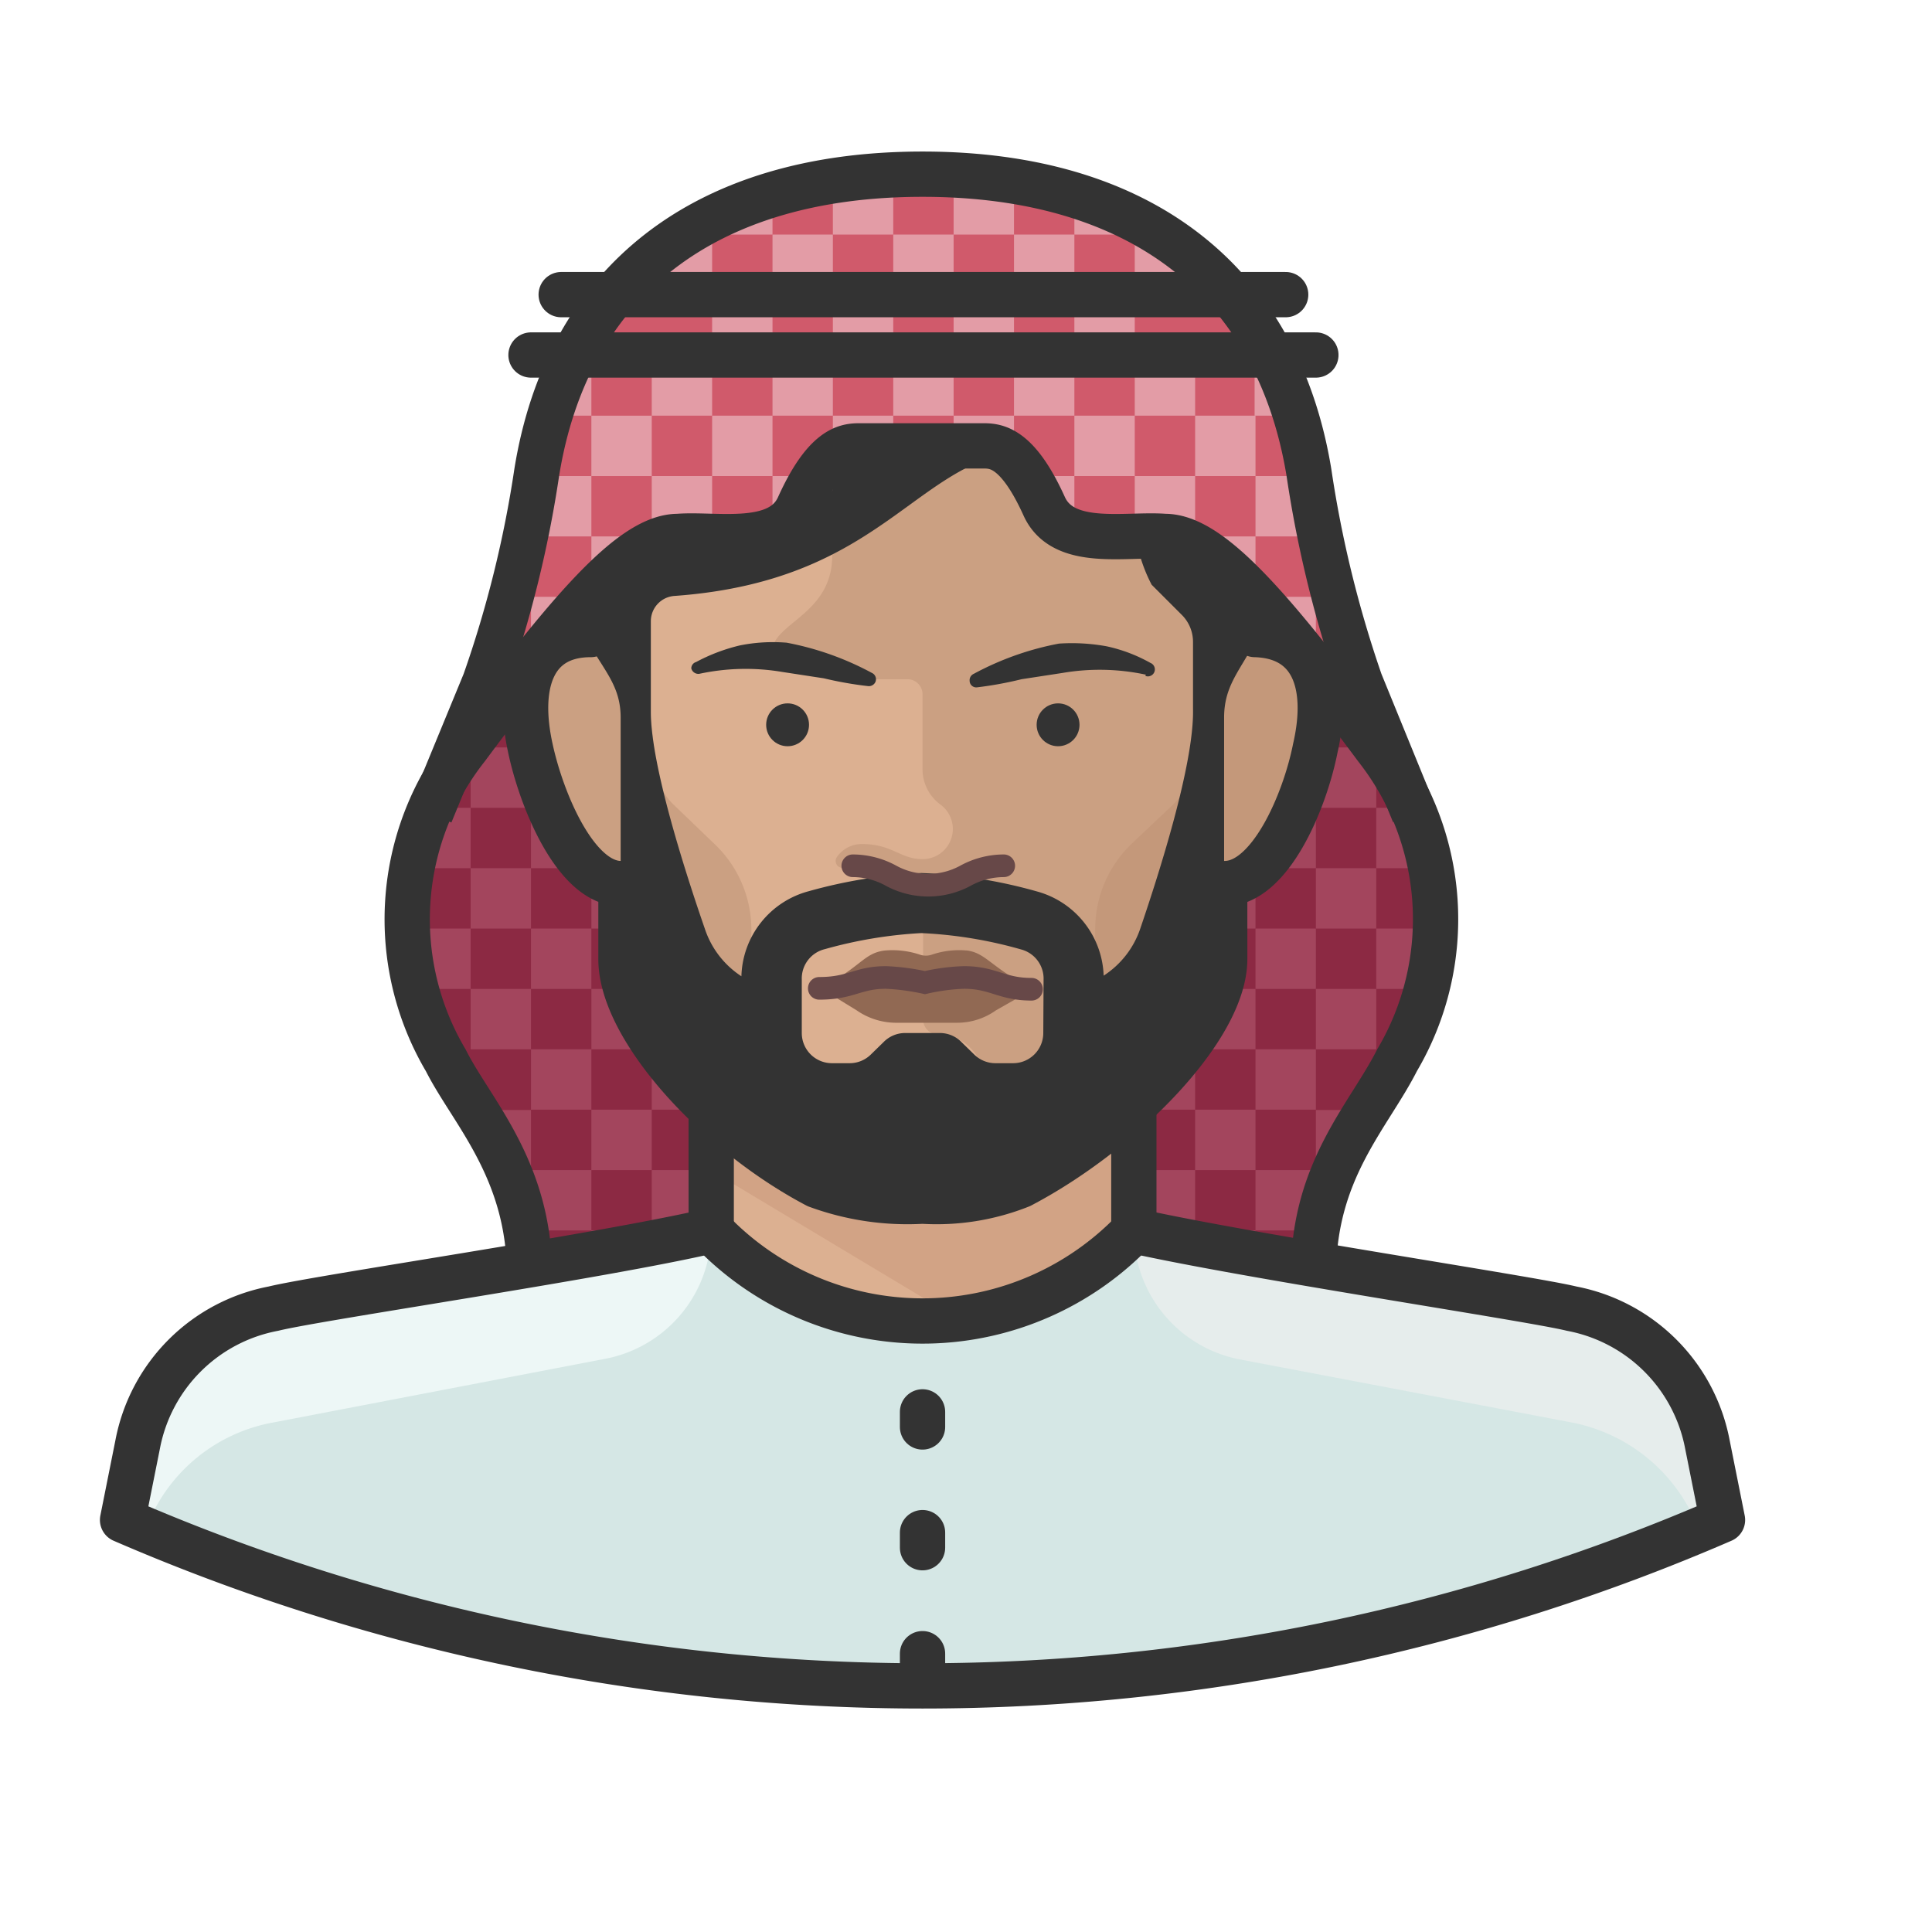 <svg xmlns="http://www.w3.org/2000/svg" viewBox="0 0 128 128"><style>.B{stroke-linecap:round}.C{stroke:#333}.D{stroke-width:3}.E{stroke-miterlimit:10}.F{stroke-linejoin:round}</style><path fill="#8c2943" d="M93.5 53.94l-3.38-8.76a76.859 76.859 0 0 1-3.4-13.88c-2.12-12.64-11.16-19.76-25.6-19.76S37.64 18.66 35.6 31.3a75.318 75.318 0 0 1-3.48 13.88l-3.48 8.76a17.52 17.52 0 0 0 .88 16.34l3.06 5.1a17.6 17.6 0 0 1 2.5 9.06v15.1h52v-15.1a17.6 17.6 0 0 1 2.5-9.06l3.06-5.1a17.46 17.46 0 0 0 .86-16.34z"/><g fill="#a3455d"><path d="M43.18 37.52h4v4h-4z"/><path d="M39.18 41.52h4v4h-4zm8 0h4v4h-4zm8 0h4v4h-4zm8 0h4v4h-4zm8 0h4v4h-4zm8 0h4v4h-4z"/><path d="M83.18 45.52h4v4h-4zm-8 0h4v4h-4zm-8 0h4v4h-4zm-8 0h4v4h-4zm-8 0h4v4h-4zm-8 0h4v4h-4zm-8 0h4v4h-4z"/><path d="M31.18 49.52h4v4h-4zm8 0h4v4h-4zm8 0h4v4h-4zm8 0h4v4h-4zm8 0h4v4h-4zm8 0h4v4h-4zm8 0h4v4h-4zm8 0h4v4h-4z"/><path d="M91.18 53.52h4v4h-4zm-8 0h4v4h-4zm-8 0h4v4h-4zm-8 0h4v4h-4zm-8 0h4v4h-4zm-8 0h4v4h-4zm-8 0h4v4h-4zm-8 0h4v4h-4zm-8 0h4v4h-4z"/><path d="M31.18 57.52h4v4h-4z"/><path d="M27.18 61.52h4v4h-4zm8 0h4v4h-4zm8 0h4v4h-4zm8 0h4v4h-4zm8 0h4v4h-4zm8 0h4v4h-4zm8 0h4v4h-4zm8 0h4v4h-4zm8 0h4v4h-4z"/><path d="M87.18 65.52h4v4h-4zm-8 0h4v4h-4zm-8 0h4v4h-4zm-8 0h4v4h-4zm-8 0h4v4h-4zm-8 0h4v4h-4zm-8 0h4v4h-4zm-8 0h4v4h-4z"/><path d="M35.18 69.52h4v4h-4zm8 0h4v4h-4zm8 0h4v4h-4zm8 0h4v4h-4zm8 0h4v4h-4zm8 0h4v4h-4zm8 0h4v4h-4zm4 4.02v4h1.24a21.441 21.441 0 0 1 1.08-2.14l1.12-1.86z"/><path d="M79.18 73.52h4v4h-4zm-8 0h4v4h-4zm-8 0h4v4h-4zm-8 0h4v4h-4zm-8 0h4v4h-4zm-8 0h4v4h-4zm-4 .02h-3.7l1.12 1.86a14.296 14.296 0 0 1 1.08 2.14h1.5z"/><path d="M35.18 77.52h4v4h-4zm8 0h4v4h-4zm8 0h4v4h-4zm8 0h4v4h-4zm8 0h4v4h-4zm8 0h4v4h-4zm8 0h4v4h-4z"/><path d="M79.18 81.52h4v4h-4zm-8 0h4v4h-4zm-8 0h4v4h-4zm-8 0h4v4h-4zm-8 0h4v4h-4zm-8 0h4v4h-4z"/><path d="M35.18 85.52h4v4h-4zm8 0h4v4h-4zm8 0h4v4h-4zm8 0h4v4h-4zm8 0h4v4h-4zm8 0h4v4h-4zm8 0h4v4h-4z"/><path d="M79.18 89.52h4v4h-4zm-8 0h4v4h-4zm-8 0h4v4h-4zm-8 0h4v4h-4zm-8 0h4v4h-4zm-8 0h4v4h-4z"/><path d="M35.18 93.52h4v4h-4zm8 0h4v4h-4zm8 0h4v4h-4zm8 0h4v4h-4zm8 0h4v4h-4zm8 0h4v4h-4zm8 0h4v4h-4z"/><path d="M79.18 97.52h4v4h-4zm-8 0h4v4h-4zm-8 0h4v4h-4zm-8 0h4v4h-4zm-8 0h4v4h-4zm-8 0h4v4h-4zm0-40h4v4h-4zm8 0h4v4h-4zm8 0h4v4h-4zm8 0h4v4h-4zm8 0h4v4h-4zm8 0h4v4h-4zm8 0h4v4h-4zm-36-20h4v4h-4z"/><path d="M55.18 33.52h4v4h-4zm8 0h4v4h-4z"/><path d="M59.18 37.52h4v4h-4zm8 0h4v4h-4zm8 0h4v4h-4z"/></g><path fill="#dcb091" d="M113.12,95.72a11.3,11.3,0,0,0-9-9l-29-5.18v-10h-28v10l-29,5.18a11.3,11.3,0,0,0-9,9l-1,5a133.24,133.24,0,0,0,106,0Z"/><path fill="#d2a385" d="M47.12 77.56l20 12h8v-18h-28v6z"/><path fill="#d5e7e5" d="M113.12,95.72a11.3,11.3,0,0,0-9-9l-29-5.18a19.38,19.38,0,0,1-27.4.6l-.6-.6-29,5.18a11.3,11.3,0,0,0-9,9l-1,5a133.24,133.24,0,0,0,106,0Z"/><path fill="#e6edec" d="M113.12,95.72a11.3,11.3,0,0,0-9-9l-29-5.18a8.66,8.66,0,0,0,7,8.52l22,4.18a11.28,11.28,0,0,1,8.5,7.3l1.5-.72Z"/><path fill="#edf7f6" d="M18.12,86.72a11.3,11.3,0,0,0-9,9l-1,5,1.5.7a11.1,11.1,0,0,1,8.5-7.18l22-4.22a8.64,8.64,0,0,0,7-8.48Z"/><g fill="none" class="C D F"><path d="M47.12,81.54c-7.3,1.7-26,4.42-29,5.16a11.3,11.3,0,0,0-9,9l-1,5a133.24,133.24,0,0,0,106,0l-1-5a11.3,11.3,0,0,0-9-9c-2.66-.66-21.42-3.46-29-5.16" class="B"/><path d="M47.12 73.56v8m28-8v8"/></g><path fill="#dcb091" d="M83.14 42.04v-5c0-12.7-6.58-21.5-22-21.5s-22 8.8-22 21.5v5c-3.84 0-4.58 3.74-3.68 8 .76 3.5 2.66 8.5 5.68 8.5v5c0 4.6 6.36 11.52 12.98 15a17.379 17.379 0 0 0 7 1.04 15.021 15.021 0 0 0 6.5-1.04c6.64-3.48 13.52-10.4 13.52-15v-5c3 0 5.22-4.94 6-8.48.98-4.28-.18-7.92-4-8.02z"/><path fill="#cba082" d="M83.14 42.04v-5c0-12.7-6.58-21.5-22-21.5a34.265 34.265 0 0 0-6 .52v20.72c0 4-4 4.46-4 6.46a11.781 11.781 0 0 1 6 1.76h2.98a1 1 0 0 1 1 1v4.96a2.9 2.9 0 0 0 1.18 2.34 2 2 0 0 1-1.18 3.62c-1.48 0-2-1-4-1a2 2 0 0 0-1.7.9.461.461 0 0 0 .38.68c3.28.12 2.72 1.22 5.36 1.24v8.8a1 1 0 0 0 1 1 3 3 0 0 1 0 6h-3a4 4 0 0 0-4 3.42 3.758 3.758 0 0 0 .12.98 17.621 17.621 0 0 0 5.78.66 15.021 15.021 0 0 0 6.5-1.04c6.64-3.48 13.52-10.4 13.52-15v-5c3 0 5.22-4.94 6-8.48 1.04-4.3-.12-7.94-3.94-8.04z"/><path fill="#c4987a" d="M79.4 46.04l-.5 4.5a3.84 3.84 0 0 1-1.24 2.82l-2.62 2.48a7.82 7.82 0 0 0-2.48 5.7v13.8c4.72-3.62 8.58-8.36 8.58-11.82v-5c3 0 5.22-4.94 6-8.48.98-4.28-.18-8-4-8v-.94a6.7 6.7 0 0 0-3.74 4.94z"/><path fill="#cba082" d="M44.68,53.36a3.86,3.86,0,0,1-1.24-2.82l-.5-4.5a6.7,6.7,0,0,0-3.8-4.98v.98c-3.84,0-4.58,3.74-3.68,8,.76,3.5,2.66,8.5,5.68,8.5v5c0,3.56,3.84,8.54,8.64,12.2V61.54a7.82,7.82,0,0,0-2.48-5.66Z"/><g fill="none" class="C D F"><path d="M83.14 42.04v-5c0-12.7-6.58-21.5-22-21.5s-22 8.8-22 21.5v5c-3.84 0-4.94 3.26-4 7.54.76 3.54 3.04 8.96 6 8.96v5c0 4.6 6.36 11.52 12.98 15a17.379 17.379 0 0 0 7 1.04 15.021 15.021 0 0 0 6.5-1.04c6.64-3.48 13.52-10.4 13.52-15v-5c3 0 5.3-5.42 6-8.96.98-4.28-.18-7.44-4-7.54zm-8.02 39.5a19.38 19.38 0 0 1-27.4.6l-.6-.6"/><path d="M61.12 93.54v1m0 7v1m0 7.02v1" class="B"/></g><path fill="#333" d="M77.12 17.54c-1.72-3.86-4-4-16-4-18 0-24 10-24 20s4 10 4 14v16c0 4.6 6.36 11.52 12.98 15a17.379 17.379 0 0 0 7 1.04 15.021 15.021 0 0 0 6.5-1.04c6.54-3.42 13.28-10.18 13.5-14.78V47.54c0-4 3.8-4 3.8-14s-3.86-16-7.78-16zm-8 50.9a2 2 0 0 1-2 2h-1.18a2 2 0 0 1-1.4-.58l-.84-.82a2 2 0 0 0-1.4-.6h-2.36a2 2 0 0 0-1.4.6l-.84.82a2 2 0 0 1-1.4.58h-1.18a2 2 0 0 1-2-2v-3.56a2 2 0 0 1 1.54-2 29.322 29.322 0 0 1 6.38-1.06 28.778 28.778 0 0 1 6.6 1.08 2 2 0 0 1 1.5 2zm6.42-6.9a6 6 0 0 1-2.42 3.1 6 6 0 0 0-4.42-5.58 32.781 32.781 0 0 0-7.66-1.22 33.198 33.198 0 0 0-7.44 1.2 6 6 0 0 0-4.48 5.64 6 6 0 0 1-2.42-3.14c-1.24-3.58-3.58-10.8-3.58-14.36v-6.04a1.68 1.68 0 0 1 1.6-1.66c14.5-1.06 16-9.74 24.4-9.74a11.1 11.1 0 0 1 6 2v2.16a10.359 10.359 0 0 0 1.18 4.84l2 2a2.52 2.52 0 0 1 .74 1.78v4.46c.08 3.64-2.28 10.98-3.5 14.56z"/><path fill="#d05a6b" d="M31.18 49.54l10-12a4.82 4.82 0 0 1 4-2h4a4.3 4.3 0 0 0 4-2c2-3.78 2.9-4 4-4h8c.9 0 2.28.2 4 4a4.16 4.16 0 0 0 4 2h4a4.82 4.82 0 0 1 4 2l10 12c.48.58 1.36 2 1.38 2l-2.44-6.36a76.859 76.859 0 0 1-3.4-13.88c-2.12-12.64-11.16-19.76-25.6-19.76S37.64 18.66 35.6 31.3a75.318 75.318 0 0 1-3.48 13.88l-2.18 5.44a11.865 11.865 0 0 0 1.24-1.08z"/><g fill="#e39ca6"><path d="M35.18 43.54h.98l3.02-3.62v-.38h-4v4zm48-4v.38l3 3.62h1v-4h-4z"/><path d="M39.18 39.54h.32l1.68-2a5.801 5.801 0 0 1 2-1.58v-.42h-4zm44-4h-4v.4a5.38 5.38 0 0 1 2 1.58l1.68 2h.32z"/><path d="M83.18 31.54h4v4h-4zm-8 0h4v4h-4zm-4 0h-4v.86a10.18 10.18 0 0 1 2 3.14h2zm-16 0h-4v4h2a13.519 13.519 0 0 1 2-3.1zm-12 0h4v4h-4zm-8 0h4v4h-4z"/><path d="M39.18 27.54h4v4h-4z"/><path d="M39.18 27.54v-4h-1.06a22.856 22.856 0 0 0-1.6 4zm8 0h4v4h-4zm12 0h-4v2.88a2.38 2.38 0 0 1 2-.9h2zm4 2h2a2.64 2.64 0 0 1 2 .86v-2.86h-4zm8-2h4v4h-4zm8 0h4v4h-4z"/><path d="M84.12 23.54h-1v4h2.62a24.584 24.584 0 0 0-1.62-4zm-8.94 0h4v4h-4zm-8 0h4v4h-4zm-8 0h4v4h-4zm-8 0h4v4h-4zm-8 0h4v4h-4z"/><path d="M47.18 19.54h4v4h-4zm8 0h4v4h-4zm8 0h4v4h-4zm8 0h4v4h-4z"/><path d="M67.18 15.54h4v4h-4zm8 0h4v4h-4zm-16 0h4v4h-4zm-8 0h4v4h-4zm-8 0h4v4h-4z"/><path d="M51.18 12.9a24.53 24.53 0 0 0-4 1.6v1.04h4zm4-1.36h4v4h-4zm8 0h4v4h-4zm12 3.02a24.588 24.588 0 0 0-4-1.62v2.6h4z"/></g><g fill="none" class="C D E"><path d="M93.68 53.9l-3.56-8.72a76.859 76.859 0 0 1-3.4-13.88c-2.08-12.64-11.14-19.76-25.6-19.76S37.6 18.66 35.56 31.3a75.319 75.319 0 0 1-3.44 13.88l-3.6 8.74"/><path d="M37.18 19.52h48m-50 4h52" class="B"/></g><path fill="#916953" d="M64.12 62.98a5.66 5.66 0 0 0-2.36.26 1.22 1.22 0 0 1-.84 0 5.739 5.739 0 0 0-2.36-.26c-1.34.2-1.48 1.04-4.18 2.5l2.38 1.46a4.58 4.58 0 0 0 2.54.82h4.14a4.42 4.42 0 0 0 2.54-.82l2.46-1.4c-2.8-1.46-3.08-2.36-4.32-2.56z"/><path fill="none" stroke="#674848" stroke-width="1.5" d="M68.34 65.54c-2 0-2.52-.78-4.48-.78a13.456 13.456 0 0 0-2.58.34 15.039 15.039 0 0 0-2.58-.34c-1.88 0-2.3.72-4.42.72" class="B E"/><g fill="#333"><path d="M46.12 43.86a12 12 0 0 1 2.9-1.1 11.157 11.157 0 0 1 3.1-.18 19.44 19.44 0 0 1 5.64 2 .46.46 0 0 1 .24.6.48.48 0 0 1-.46.28 24.547 24.547 0 0 1-2.96-.52l-2.74-.42a14.599 14.599 0 0 0-5.5.12.48.48 0 0 1-.54-.36.44.44 0 0 1 .32-.42zm29.8.84a14.58 14.58 0 0 0-5.5-.12l-2.74.42a24.538 24.538 0 0 1-2.96.54.44.44 0 0 1-.478-.398.416.416 0 0 1-.002-.042.46.46 0 0 1 .28-.46 19.439 19.439 0 0 1 5.64-2 12.862 12.862 0 0 1 3.16.18 10.361 10.361 0 0 1 2.9 1.1.462.462 0 1 1-.34.86z"/><circle cx="52.18" cy="48.02" r="1.42"/><circle cx="70.1" cy="48.02" r="1.42"/></g><g fill="none" class="E"><path stroke="#674848" stroke-width="1.5" d="M56.5 57.36A5.281 5.281 0 0 1 59 58a5.16 5.16 0 0 0 5 0 5.281 5.281 0 0 1 2.5-.64" class="B"/><path d="M87.02,84.44c0-6.92,3.66-10.48,5.54-14.2a18.38,18.38,0,0,0-1.38-20.7c-6.7-9-10.9-14-14-14-2.6-.2-6.74.78-8-2-1.72-3.8-3.1-4-4-4H56.92c-.9,0-2.28.2-4,4-1.24,2.78-5.48,1.8-8,2-3.1,0-7.3,5-14,14a18.36,18.36,0,0,0-1.38,20.72c1.7,3.38,5.54,7.22,5.54,14.2" class="C D"/></g></svg>